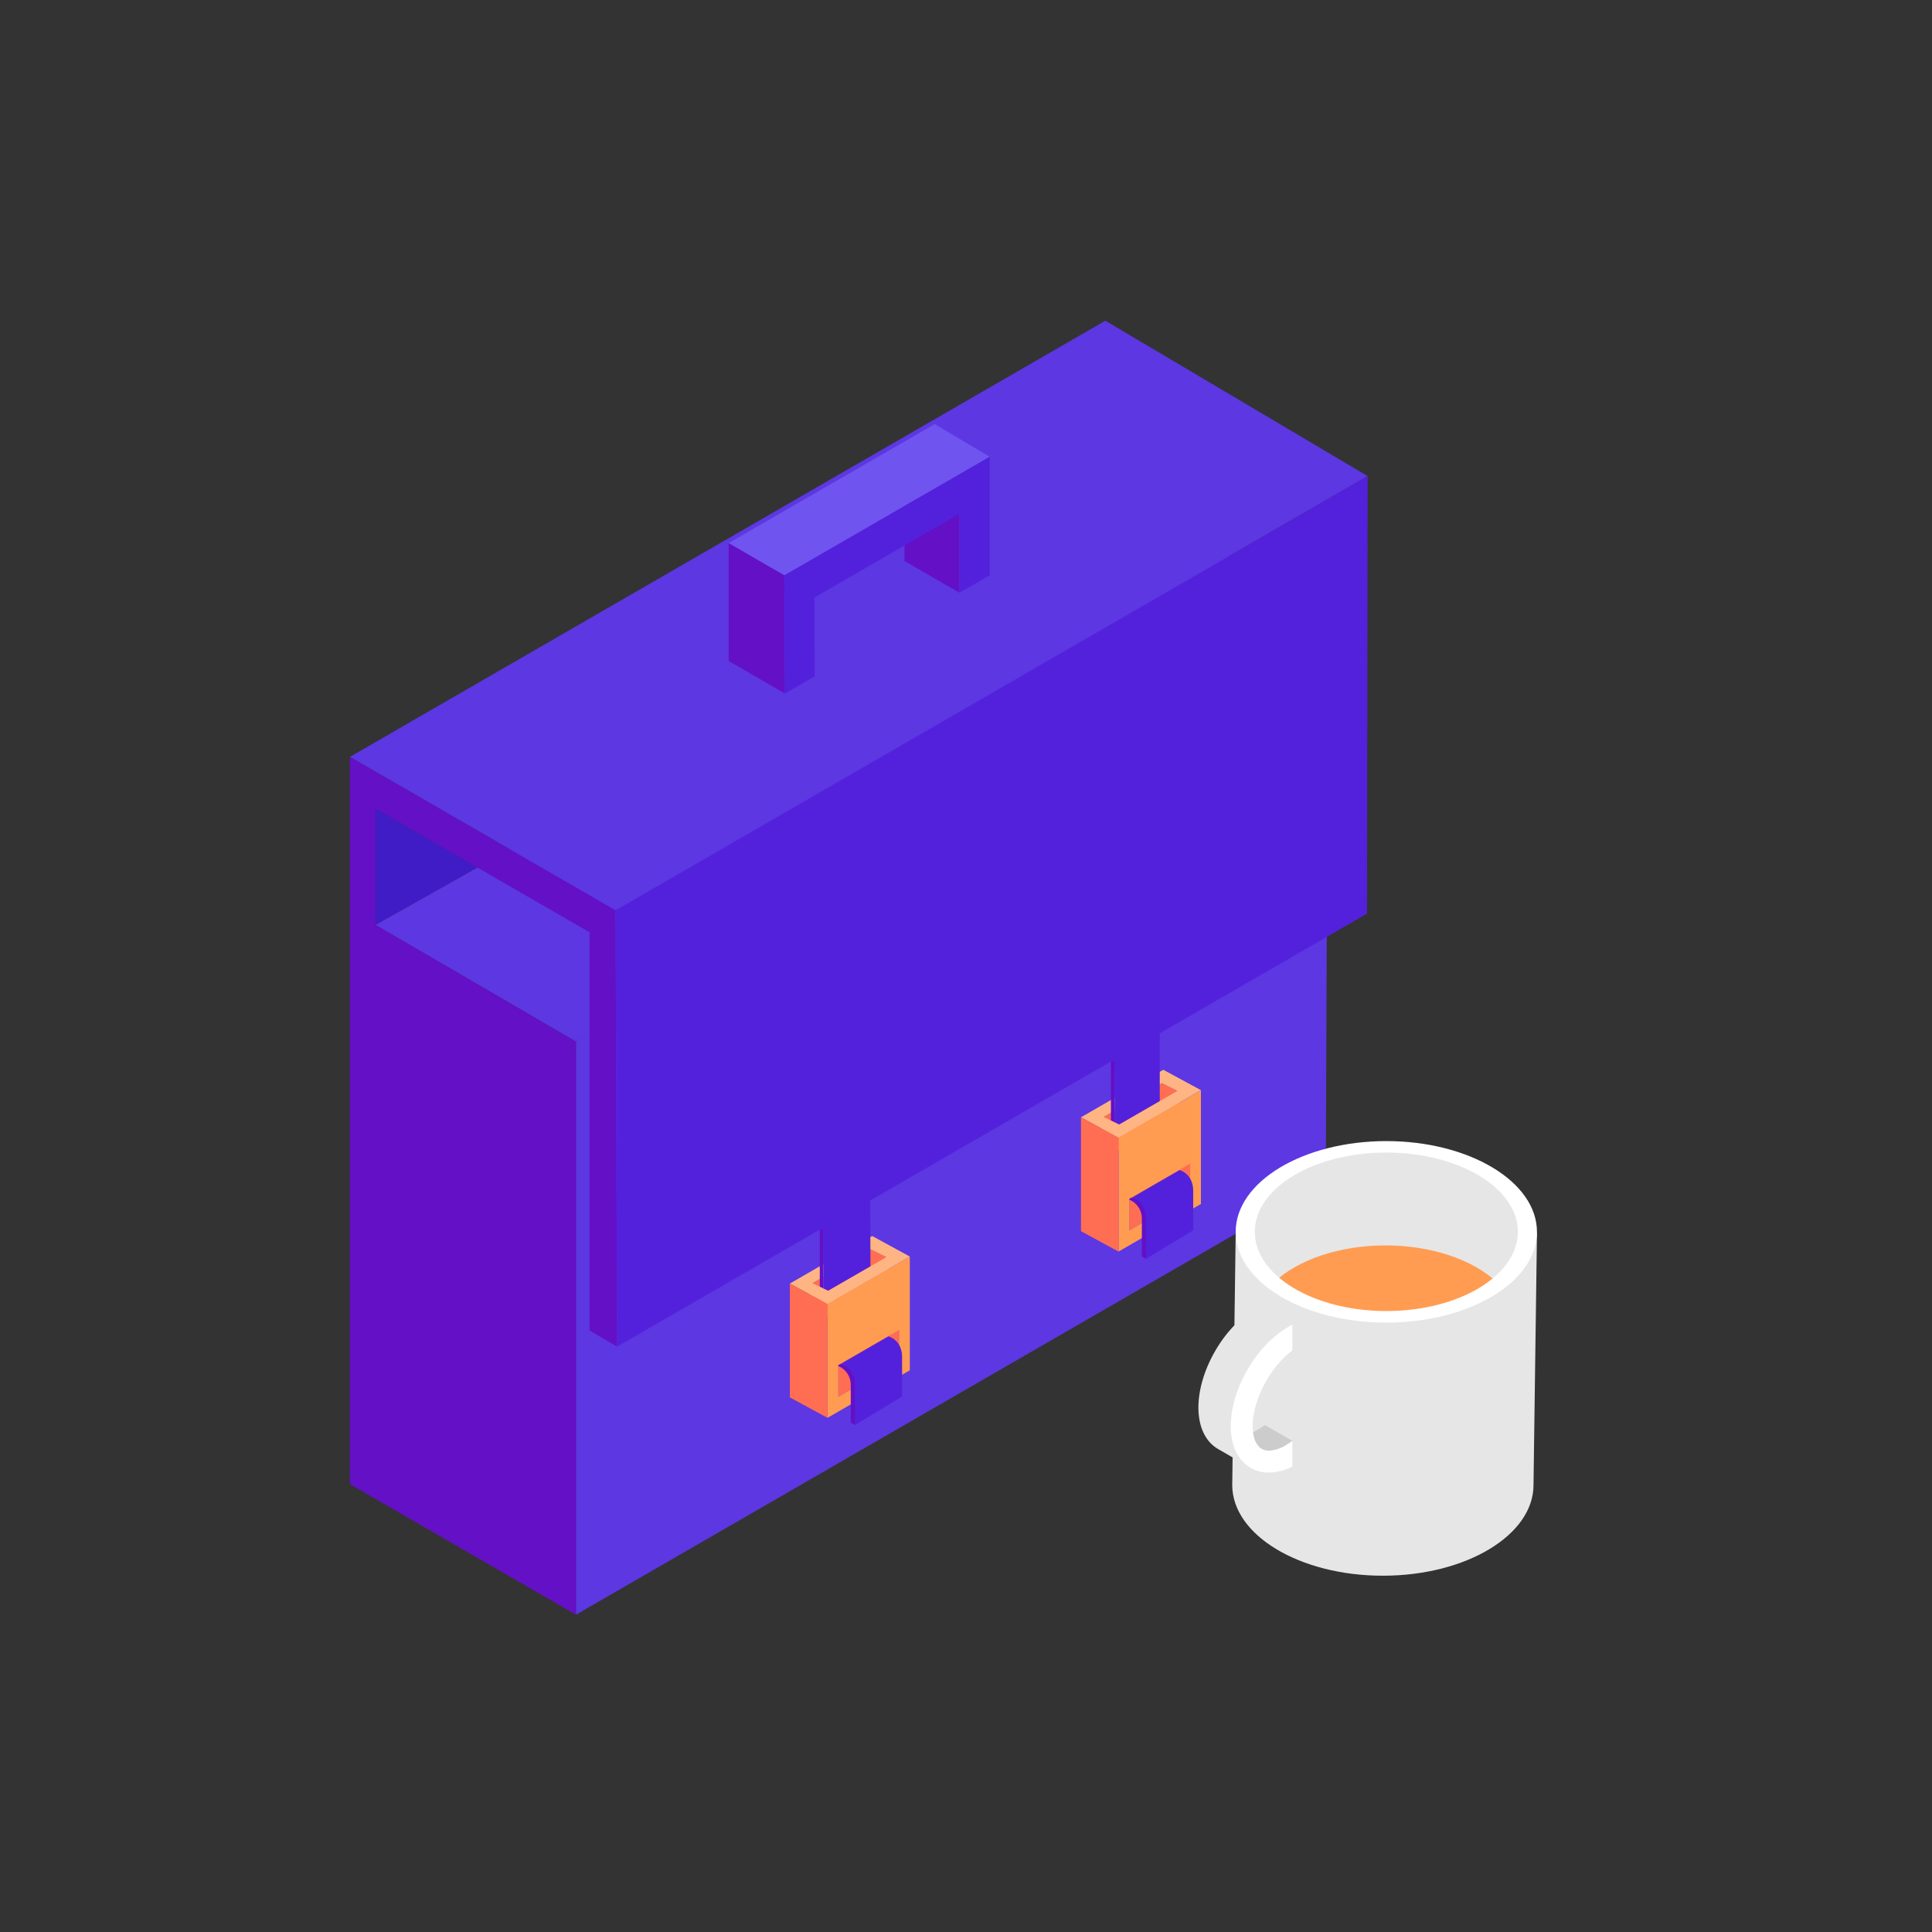 <?xml version="1.0" standalone="no"?><!DOCTYPE svg PUBLIC "-//W3C//DTD SVG 1.1//EN" "http://www.w3.org/Graphics/SVG/1.1/DTD/svg11.dtd"><svg t="1608643452333" class="icon" viewBox="0 0 1024 1024" version="1.1" xmlns="http://www.w3.org/2000/svg" p-id="1977" xmlns:xlink="http://www.w3.org/1999/xlink" width="16" height="16"><rect x="0" y="0" width="1024" height="1024" fill="#333333" stroke="none"/><defs><style type="text/css"></style></defs><path d="M305.28 552.08l398.6-224.39-104.47-62.94L199 490.21l106.28 61.87z" fill="#5C37E2" p-id="1978"></path><path d="M305.28 552.08v303.74l397.44-229.47 1.16-304.4-398.6 230.13zM326.27 482.48l398.61-230.14-139.02-82.37-400.41 231.2 140.82 81.31z" fill="#5C37E2" p-id="1979"></path><path d="M415.71 304.88l0.32 62.69-29.82-17.22v-62.53l29.5 17.06zM508.54 272.31l-29.15-17.27v42.29l29.15 16.83v-41.85z" fill="#6410C6" p-id="1980"></path><path d="M415.71 304.88l0.32 62.69 15.79-9.12-0.11-41.79 76.83-44.35v41.85l16-9.24v-62.87l-108.83 62.83z" fill="#5321DB" p-id="1981"></path><path d="M415.71 304.88l108.83-62.83-29.14-17.27-109.19 63.04 29.5 17.06z" fill="#6F54EF" p-id="1982"></path><path d="M327.06 713.72l-0.79-231.24-140.82-81.31v385.46l119.83 69.19V552.08L199 490.21v-61.6l113.49 65.52v211.06l14.57 8.53z" fill="#6410C6" p-id="1983"></path><path d="M199 490.21l54.01-30.41L199 428.61" fill="#401CC6" p-id="1984"></path><path d="M476.5 721.68l-32.18 18.57v-16.8l12.43-13.17 19.75 11.4z" fill="#FF6E52" p-id="1985"></path><path d="M461.59 662.17l8.24 4.07 6.67 36.22v19.22l-19.75-11.4 4.84-48.11z" fill="#FF6E52" p-id="1986"></path><path d="M461.59 662.17v35.71h-35.4l4.41-17.81 30.99-17.9z" fill="#FF6E52" p-id="1987"></path><path d="M438.59 691.15v60.34l43.64-25.2V666z m37.91 30.53l-32.17 18.58v-16.8l32.17-18.58z" fill="#FF9C52" p-id="1988"></path><path d="M462.28 655.11l-43.64 25.2 19.95 10.84L482.23 666z m-31.69 25l31-17.9 8.23 4.07-30.92 17.85z" fill="#FFB583" p-id="1989"></path><path d="M438.59 751.49l-19.95-10.84v-60.34l19.95 10.84v60.34z" fill="#FF6E52" p-id="1990"></path><path d="M453.15 755.28l-2.24-1.23v-20a10.73 10.73 0 0 0-6.65-10.05l0.06-0.5 1.81-0.87 8 4 1.68 18.23z" fill="#6410C6" p-id="1991"></path><path d="M470.89 708.29l-24.76 14.3a12.48 12.48 0 0 1 7 11.37v21.32l25-15.08v-20.86c-0.01-9.28-7.24-11.05-7.24-11.05z" fill="#5321DB" p-id="1992"></path><path d="M436.36 682.85l-1.86-0.93v-30.21l1.96-1.13-0.1 32.27z" fill="#6410C6" p-id="1993"></path><path d="M630.78 633.57l-32.17 18.57v-16.8l12.44-13.17 19.73 11.4zM615.88 574.06l8.24 4.07 6.66 36.22v19.22l-19.73-11.4 4.83-48.11z" fill="#FF6E52" p-id="1994"></path><path d="M615.88 574.06v35.71h-35.39l4.39-17.82 31-17.89z" fill="#FF6E52" p-id="1995"></path><path d="M592.88 603v60.34l43.64-25.2v-60.3z m37.91 30.53l-32.17 18.58v-16.8l32.17-18.58z" fill="#FF9C52" p-id="1996"></path><path d="M616.57 567l-43.64 25.2 19.95 10.8 43.64-25.2z m-31.69 25l31-17.9 8.23 4.07L593.2 596z" fill="#FFB583" p-id="1997"></path><path d="M592.88 663.38l-19.95-10.84V592.2l19.95 10.83v60.35z" fill="#FF6E52" p-id="1998"></path><path d="M607.44 667.17l-2.24-1.23V646a10.73 10.73 0 0 0-6.65-10.14l0.06-0.5 1.81-0.87 8 4 1.68 18.23z" fill="#6410C6" p-id="1999"></path><path d="M625.18 620.18l-24.76 14.3a12.48 12.48 0 0 1 7 11.37v21.32l25-15.08v-20.86c-0.01-9.28-7.24-11.05-7.24-11.05z" fill="#5321DB" p-id="2000"></path><path d="M590.65 594.74l-1.86-0.93v-31.24l2.16-1.19-0.3 33.36z" fill="#6410C6" p-id="2001"></path><path d="M326.27 482.48l0.83 231.24 109.36-63.14-0.1 32.27 2.55 1.24 22.45-12.94-0.14-34.87 129.73-74.9-0.3 33.36 2.55 1.24 21.5-12.41v-35.9l109.84-63.42 0.34-231.91-398.61 230.14z" fill="#5321DB" p-id="2002"></path><path d="M660 647.67c8.72-36.36 64.57-40 72.89-39.76s84.23 4.46 75.3 52.52-24.54 92.85-24.54 92.85l-114-8.21z" fill="#E6E6E6" p-id="2003"></path><path d="M654.95 652.88l-1.84 134.2c0 26.56 35.74 48.08 79.84 48.08s79.84-21.53 79.84-48.08l1.84-134.2s-13.24 47.6-79.84 44.74c-65.72-2.81-79.84-44.74-79.84-44.74z" fill="#E6E6E6" p-id="2004"></path><path d="M666.86 766.35a11.25 11.25 0 0 1-2.28-4.7c-3 0.88-5.73 0.81-7.71-0.37s-3.54-3.72-4.23-7.1l12.57-18.43L685 702.22l-17.15-9.89c-8.7 4.26-17.33 12.52-23.82 23.79-5.62 9.73-8.74 20.19-8.85 29.51-0.07 10.5 3.67 18.5 10.57 22.46l17.65 10.18c1 0.15-3.62-4.41-2.59-4.41a27.09 27.09 0 0 0 11.6-2.86 7.85 7.85 0 0 0 0.81-0.37v-1.76a8 8 0 0 1-4.48-0.92 6.4 6.4 0 0 1-1.88-1.6z" fill="#E6E6E6" p-id="2005"></path><path d="M685 763.7a29.55 29.55 0 0 1-3.23 2.2 19.28 19.28 0 0 1-8.55 3 8 8 0 0 1-4.48-0.92 6.4 6.4 0 0 1-1.84-1.62c-1-1.17-4.63-4.59-5.11-6.49a23.18 23.18 0 0 0 5.36-2.39 39 39 0 0 0 3.23-2.2z" fill="#CCCCCC" p-id="2006"></path><path d="M671.23 731.81c-4.59 7.89-7.23 16.59-7.3 23.82a25 25 0 0 0 0.66 6 11.25 11.25 0 0 0 2.28 4.7 6.4 6.4 0 0 0 1.84 1.62 8 8 0 0 0 4.48 0.92 19.28 19.28 0 0 0 8.55-3 29.55 29.55 0 0 0 3.23-2.2v13.62a28.64 28.64 0 0 1-12.41 3.23 19 19 0 0 1-9.65-2.53 17.73 17.73 0 0 1-5.1-4.37c-3.67-4.4-5.54-10.61-5.47-18.13 0-0.73 0-1.5 0.11-2.28 0.48-8.7 3.56-18.28 8.74-27.24 6.5-11.27 15.12-19.53 23.79-23.79v13.51a53.52 53.52 0 0 0-13.75 16.12z" fill="#FFFFFF" p-id="2007"></path><path d="M732.79 697.1c-38.63 0-56.17-13-57.37-17.61 12.44-11.67 34.17-19.4 58.9-19.4s46.49 7.74 58.93 19.42c-6.59 7.08-21.83 17.59-60.46 17.59z" fill="#FF9C52" p-id="2008"></path><path d="M734.78 604.8c-44.09 0-79.84 21.53-79.84 48.08S690.69 701 734.78 701s79.84-21.53 79.84-48.08-35.75-48.12-79.84-48.12z m0 90.08c-38.51 0-69.72-18.8-69.72-42s31.22-42 69.72-42 69.72 18.8 69.72 42-31.21 42-69.72 42z" fill="#FFFFFF" p-id="2009"></path></svg>